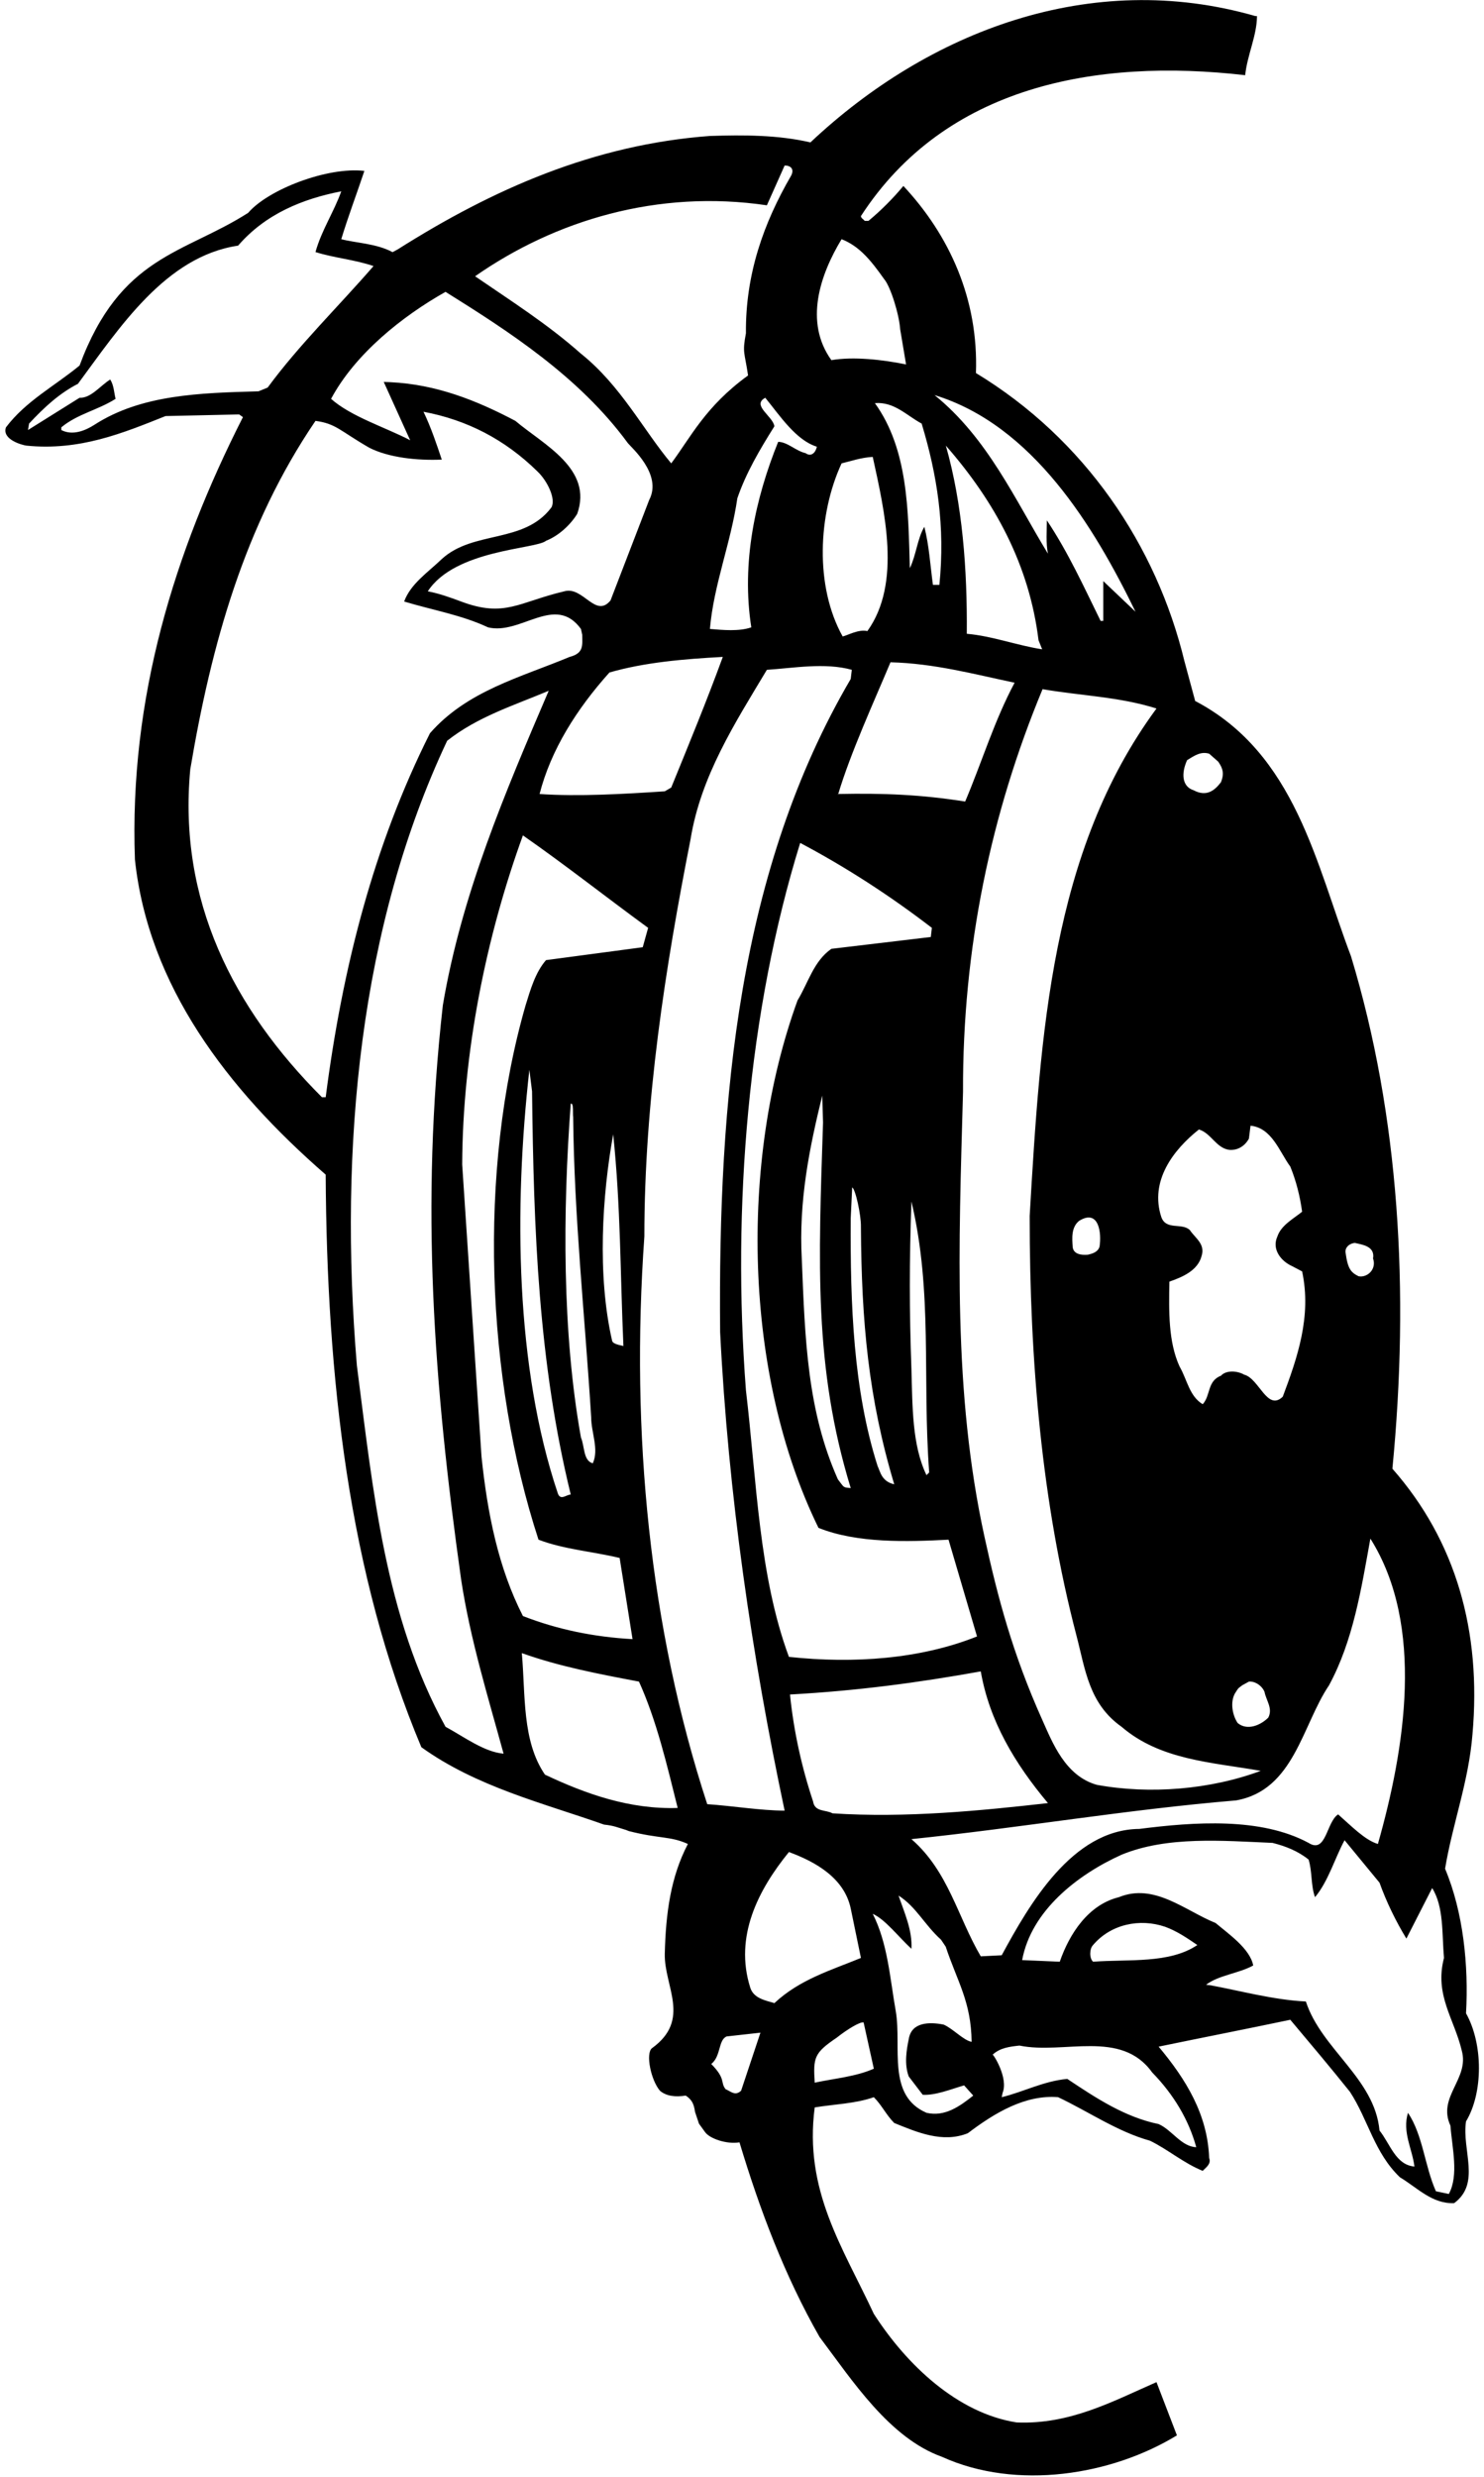 <?xml version="1.0" encoding="UTF-8"?>
<svg xmlns="http://www.w3.org/2000/svg" xmlns:xlink="http://www.w3.org/1999/xlink" width="359pt" height="599pt" viewBox="0 0 359 599" version="1.1">
<g id="surface1">
<path style=" stroke:none;fill-rule:nonzero;fill:rgb(0%,0%,0%);fill-opacity:1;" d="M 354.652 512.965 C 358.812 506.074 358.812 494.246 354.652 486.836 C 355.301 475.266 354 462.395 349.582 451.867 C 351.402 440.945 355.301 430.805 356.211 419.367 C 358.422 394.406 352.18 372.566 336.84 355.145 C 341 312.246 338.531 269.863 326.832 231.254 C 318.379 209.023 313.441 182.246 289.129 169.504 L 286.531 159.887 C 279.77 131.934 262.48 106.195 236.09 90.203 C 236.738 72.395 229.719 56.926 218.539 44.965 C 216.07 47.953 213.078 50.945 210.09 53.414 L 209.18 53.414 C 208.922 53.023 208.27 52.766 208.27 52.246 C 228.68 20.785 265.078 14.023 301.223 18.184 C 301.742 13.246 304.078 8.562 304.078 3.887 L 303.691 3.887 C 263.91 -7.555 224.648 7.523 196.051 34.434 C 188.25 32.613 179.93 32.613 171.738 32.875 C 143.66 34.953 119.219 45.746 96.211 60.305 L 94.961 60.973 C 91.125 58.875 85.941 58.746 82.559 57.836 C 84.25 52.246 86.332 46.785 88.148 41.324 C 79.246 40.285 64.879 45.809 60.039 51.465 C 44.504 61.41 29.129 61.734 19.25 88.387 C 13.27 93.324 6.25 96.965 1.441 103.336 C 0.398 106.324 5.469 107.641 6.379 107.754 C 19.25 109.055 29.648 104.766 40.051 100.605 L 57.859 100.215 L 58.77 100.863 C 42.262 133.363 31.211 168.727 32.641 207.855 C 35.891 238.273 54.871 263.234 78.789 284.035 C 79.051 333.305 84.379 380.754 101.93 422.484 C 115.32 432.105 131.441 436.004 146.129 441.203 C 148.602 441.465 149.25 441.855 151.461 442.504 L 152.109 442.766 C 159.617 444.684 162.121 443.938 166.41 445.887 C 162.25 453.816 161.059 462.652 160.82 472.406 C 160.625 480.336 167.32 488.348 157.699 495.285 C 156.156 496.57 157.441 502.957 159.648 505.555 C 161.195 506.887 163.422 507.117 165.891 506.727 C 167.449 507.766 167.871 508.84 168.133 510.656 L 169.09 513.52 L 170.57 515.566 C 171.676 517.125 175.77 518.555 178.891 518.035 C 183.828 534.414 189.812 550.277 198.262 565.098 C 206.191 575.625 215.16 589.535 227.898 594.086 C 245.969 602.277 268.98 598.504 284.711 588.887 L 279.77 576.016 C 269.109 580.695 258.84 586.285 245.969 585.766 C 231.672 583.555 219.32 571.855 211.391 559.508 C 203.84 543.324 194.461 529.668 197.09 509.586 C 201.898 508.805 206.969 508.676 211.391 507.117 C 213.34 509.066 214.379 511.406 216.328 513.355 C 221.789 515.566 228.031 518.297 234.141 515.824 C 240.641 510.887 248.051 506.465 255.98 507.117 C 263.391 510.625 270.281 515.438 278.211 517.645 C 282.5 519.727 286.402 523.105 290.949 524.926 C 291.859 524.016 293.031 523.234 292.512 521.805 C 292.121 511.277 286.922 502.824 280.289 494.895 C 290.949 492.688 301.609 490.605 312.141 488.395 C 316.949 494.117 321.891 499.965 326.57 505.816 C 330.992 512.574 332.422 520.508 338.66 526.484 C 342.82 528.957 346.461 532.984 351.789 532.727 C 358.289 527.914 353.609 519.984 354.652 512.965 Z M 327.742 300.547 C 329.547 300.969 332.68 301.324 332.16 304.316 C 333.07 306.914 330.762 309.027 328.652 308.605 C 326.832 307.695 326.051 306.852 325.531 303.016 C 325.27 301.844 326.215 300.723 327.742 300.547 Z M 287.18 183.805 C 289 182.699 290.48 181.645 292.512 182.246 L 294.723 184.195 C 296.102 186.195 296.02 187.445 295.371 189.137 C 293.875 191.102 291.926 192.773 288.742 191.086 C 285.879 190.176 285.75 186.926 287.18 183.805 Z M 290.039 273.113 C 293.031 274.023 294.199 277.664 297.449 278.055 C 299.531 278.184 301.223 277.016 302.129 275.324 L 302.52 272.203 C 307.723 272.727 309.539 278.574 312.141 282.086 C 313.57 285.594 314.48 289.234 315 293.004 C 312.922 294.695 309.93 296.254 309.02 298.984 C 307.59 302.105 309.93 304.965 312.531 306.137 L 315 307.434 C 317.34 318.355 313.828 328.363 310.32 337.727 C 306.551 341.363 304.602 333.305 300.961 332.395 C 299.402 331.484 296.672 331.227 295.371 332.656 C 291.992 333.953 292.902 337.465 290.949 339.547 C 287.699 337.594 287.18 333.566 285.359 330.445 C 282.629 324.465 282.762 317.184 282.891 309.906 C 285.879 308.863 289.781 307.305 290.691 303.664 C 291.602 300.805 289.129 299.375 287.828 297.426 C 285.879 295.605 282.109 297.555 280.941 294.305 C 278.078 285.594 283.801 278.055 290.039 273.113 Z M 306.812 415.336 C 304.992 417.156 301.742 418.586 299.402 416.637 C 298.102 414.688 297.578 411.566 298.75 409.484 C 299.676 408.039 299.336 408.43 300.504 407.52 L 302.129 406.625 C 303.512 406.48 305.25 407.535 305.902 409.094 C 306.289 411.176 307.98 413.125 306.812 415.336 Z M 249.09 294.047 C 249.09 329.016 252.012 363.414 260.398 395.445 C 262.547 403.637 263.391 411.953 271.32 417.547 C 280.68 425.605 293.16 426.125 304.992 428.203 C 292.77 432.754 278.078 433.926 265.34 431.586 C 257.672 429.441 254.582 421.316 252.145 415.887 C 244.949 399.867 241.355 386.215 238.172 371.656 C 230.496 336.578 231.93 301.453 232.969 264.016 C 232.84 229.305 239.73 196.676 252.211 166.645 C 261.051 168.203 270.801 168.465 279.77 171.324 C 254.289 205.906 251.691 249.977 249.09 294.047 Z M 265.992 301.453 C 265.602 302.754 264.301 303.145 263.129 303.406 C 261.57 303.535 259.621 303.273 259.492 301.453 C 259.359 299.504 259.102 296.773 261.051 295.215 C 265.859 292.227 266.512 298.203 265.992 301.453 Z M 215.422 160.145 C 225.949 160.406 235.57 163.004 245.449 165.086 C 240.512 174.316 237.52 184.324 233.488 193.816 C 222.754 192.133 213.883 191.773 202.781 191.992 C 202.777 192.016 202.77 192.039 202.762 192.059 L 202.613 191.996 C 202.672 191.992 202.727 191.992 202.781 191.992 C 205.777 181.996 211.398 169.742 215.422 160.145 Z M 203.852 153.906 C 197.09 141.816 197.871 124.395 203.59 112.047 C 205.801 111.523 208.398 110.613 211.129 110.484 C 213.988 123.613 218.148 141.035 209.828 152.605 C 207.75 152.086 205.02 153.645 203.852 153.906 Z M 228.812 107.754 C 240.77 121.406 249.023 136.746 251.234 154.816 L 252.113 157.008 C 246.133 156.098 239.992 153.773 233.879 153.254 C 234.012 137.656 232.84 121.926 228.812 107.754 Z M 225.43 224.363 L 225.172 226.574 L 201.121 229.434 C 196.828 232.426 195.531 237.625 192.93 241.914 C 178.762 280.914 179.93 332.523 198 369.445 C 207.359 373.215 219.578 372.824 229.461 372.305 L 236.352 395.703 C 222.699 401.164 206.578 402.336 190.852 400.645 C 183.57 381.016 183.051 358.004 180.449 336.164 C 177.07 291.836 180.969 244.516 193.578 203.824 C 204.629 209.676 215.289 216.566 225.43 224.363 Z M 224.781 356.055 L 224.129 356.703 C 220.621 349.426 220.75 340.066 220.488 331.094 C 219.969 316.664 219.969 305.094 220.488 290.535 C 225.691 312.504 223.09 333.047 224.781 356.055 Z M 205.801 359.824 C 203.871 359.664 204.273 359.754 202.695 357.715 C 195.285 341.074 194.75 323.945 193.969 304.574 C 193.191 290.406 195.789 277.664 198.91 264.926 L 199.105 271.426 C 198 305.227 196.828 330.574 205.801 359.824 Z M 205.801 294.566 L 206.156 287.121 C 206.938 287.512 208.336 293.816 208.27 296.711 C 208.398 319.59 210.09 338.113 216.328 358.914 C 213.227 358.219 212.949 355.812 212.301 354.496 C 206.449 336.164 205.672 315.496 205.801 294.566 Z M 237.262 404.156 C 239.34 416.117 245.449 426.387 253.512 436.004 C 237.391 437.824 219.191 439.645 201.379 438.477 C 199.82 437.566 197.09 438.215 196.699 435.617 C 193.969 427.426 192.02 418.715 191.109 409.746 C 207.488 408.836 222.051 406.887 237.262 404.156 Z M 274.699 147.926 L 266.898 140.516 L 266.898 150.137 L 266.25 150.137 C 262.219 141.945 258.449 133.625 253.25 125.824 C 253.25 128.164 252.992 131.414 253.512 133.887 C 245.578 120.887 238.949 105.934 226.078 95.535 C 249.871 102.816 264.691 127.387 274.699 147.926 Z M 227.25 141.426 L 225.691 141.426 C 225.039 136.746 224.781 131.934 223.609 127.387 C 221.922 130.246 221.66 134.145 220.102 137.395 C 219.711 123.484 219.711 108.664 211.648 97.484 C 216.328 97.094 219.32 100.477 222.961 102.426 C 226.73 114.906 228.68 127.254 227.25 141.426 Z M 203.59 57.836 C 207.879 59.523 210.645 62.906 213.859 67.453 C 215.453 69.273 217.531 76.102 217.762 79.609 L 219.191 88.125 C 213.469 86.953 206.449 86.176 201.121 87.086 C 194.488 77.855 198.391 66.414 203.59 57.836 Z M 197.609 108.016 C 197.352 109.316 196.312 110.613 194.879 109.574 C 192.539 109.055 190.461 106.844 188.25 106.844 C 182.789 120.363 179.281 135.965 181.75 151.695 C 178.762 152.734 174.859 152.344 171.738 152.086 C 172.648 141.426 176.809 131.285 178.371 120.496 C 180.449 114.387 183.828 108.664 187.34 103.074 C 186.949 100.605 181.75 98.004 185.129 96.184 C 188.641 100.477 192.539 106.453 197.609 108.016 Z M 132.09 232.164 C 129.488 235.156 128.32 239.316 127.148 243.086 C 115.578 283.254 117.531 333.305 130.27 372.305 C 136.379 374.645 143.398 375.164 149.898 376.727 L 153.02 396.355 C 143.66 395.836 134.82 394.016 126.5 390.766 C 120.52 379.066 117.922 365.938 116.488 352.285 L 111.809 281.566 C 111.941 254.523 117.531 226.703 126.5 202.004 C 136.77 209.156 146.648 216.953 156.789 224.363 L 155.488 229.047 Z M 150.852 325.48 L 150.809 325.504 C 150.809 325.492 150.809 325.48 150.809 325.473 C 150.078 325.27 148.273 325.047 148.078 324.203 C 144.441 308.344 145.676 288.977 148.34 274.285 C 150.16 291.824 150.031 307.676 150.809 325.473 C 150.82 325.473 150.84 325.477 150.852 325.48 Z M 138.07 266.875 C 138.852 266.613 138.523 269.41 138.656 270.059 C 138.914 294.629 141.449 317.574 143.012 342.664 C 143.012 346.438 144.961 350.465 143.398 353.844 C 141.059 353.195 141.449 349.688 140.539 347.605 C 135.988 322.254 136.121 293.004 138.07 266.875 Z M 138.07 361.387 C 137.031 361.387 135.602 362.945 134.949 361.125 C 124.68 330.574 124.289 292.227 128.059 258.684 L 128.711 263.887 C 129.102 297.75 130.27 329.535 138.07 361.387 Z M 130.531 191.996 C 133.262 181.336 139.5 171.453 147.43 162.613 C 156.012 160.145 165.371 159.363 174.859 158.844 C 170.961 169.504 166.672 179.906 162.379 190.434 L 160.82 191.344 C 150.941 191.996 139.891 192.645 130.531 191.996 Z M 185.52 49.645 L 189.812 40.023 C 191.5 40.023 192.148 41.066 191.371 42.496 C 184.738 53.934 180.32 66.285 180.449 80.586 C 179.539 85.395 180.125 85.07 180.969 90.789 C 170.602 98.297 167.059 105.805 162.379 112.047 C 155.621 103.984 150.16 93.195 140.539 85.523 C 132.48 78.375 123.641 72.785 114.93 66.805 C 134.301 53.285 159.129 45.746 185.52 49.645 Z M 107.781 70.574 C 122.988 80.066 140.07 91.043 151.852 107.105 C 152.566 108.078 160.332 114.645 157.051 120.887 L 147.691 145.195 C 144.051 149.613 141.059 141.684 136.512 142.984 C 125.477 145.586 122.113 149.422 111.551 145.453 C 108.883 144.453 106.219 143.504 103.488 142.984 C 110.09 132.844 129.75 132.801 132.09 130.766 C 135.078 129.594 137.941 126.996 139.629 124.266 C 143.531 113.344 131.441 107.496 124.68 101.773 C 115.32 96.836 105.57 92.934 94.391 92.414 L 92.832 92.352 L 98.809 105.547 L 99.23 106.453 C 93.254 103.336 84.898 100.734 80.09 96.445 C 85.941 85.523 97.379 76.426 107.781 70.574 Z M 22.891 102.684 C 20.68 104.113 17.559 105.414 14.832 103.984 L 14.832 103.336 C 18.73 100.086 23.668 99.176 27.961 96.445 C 27.57 94.887 27.57 93.195 26.66 91.766 C 24.191 93.324 21.98 96.316 19.25 96.184 L 6.77 103.984 L 7.031 102.426 C 10.668 98.523 14.309 95.145 18.859 92.805 C 28.871 79.285 40.051 61.996 57.602 59.395 C 64.23 51.727 73.199 48.086 82.559 46.266 C 80.738 51.336 77.75 55.754 76.32 60.953 C 80.871 62.387 85.809 62.773 90.359 64.336 C 82.039 73.953 72.289 83.445 64.75 93.715 L 62.539 94.625 C 48.371 95.016 34.199 95.406 22.891 102.684 Z M 77.879 265.316 C 56.43 243.863 43.039 217.734 46.031 186.016 C 51.102 155.855 59.16 126.996 76.32 101.773 C 81.262 102.426 82.203 104.148 89.289 108.242 C 93.969 110.648 100.891 111.395 106.871 111.137 C 105.699 107.625 104.27 103.336 102.449 99.566 C 112.852 101.516 122.078 106.195 130.012 113.996 C 132.48 116.336 134.527 120.723 133.391 122.703 C 126.762 131.547 114.539 128.164 106.871 135.184 C 103.488 138.434 99.332 141.164 97.77 145.453 C 104.66 147.535 111.68 148.703 118.051 151.695 C 125.98 153.645 134.301 143.504 140.539 152.086 L 140.848 153.48 C 140.848 155.984 141.32 157.934 137.809 158.844 C 125.98 163.785 112.98 167.035 104.012 177.305 C 90.359 204.477 82.82 234.113 78.789 265.316 Z M 107.781 417.547 C 93.09 390.895 90.23 360.215 86.332 330.188 C 81.91 277.016 87.109 223.844 108.172 179.125 C 115.578 173.273 124.422 170.547 132.738 167.035 C 122.211 191.605 111.68 216.176 107.129 243.086 C 101.672 291.574 104.922 334.734 111.551 381.926 C 113.762 396.484 118.051 410.266 121.82 424.047 C 117.141 423.656 112.328 420.016 107.781 417.547 Z M 131.828 429.117 C 126.238 420.926 127.148 409.875 126.238 399.734 C 135.34 402.984 144.961 404.805 154.578 406.625 C 158.871 416.117 161.34 426.777 163.941 437.176 C 152.371 437.566 141.711 433.797 131.828 429.117 Z M 155.879 298.984 C 155.879 266.227 160.949 233.984 167.059 202.914 C 169.531 187.703 177.719 174.965 185.52 161.965 C 191.762 161.574 199.562 160.145 206.062 161.965 L 205.801 164.176 C 178.762 210.324 173.691 265.316 174.211 322.125 C 176.16 361.254 181.879 400.387 189.812 437.824 C 184.09 437.824 177.07 436.656 171.09 436.266 C 157.18 393.754 152.5 346.695 155.879 298.984 Z M 179.281 505.555 C 177.852 506.855 176.941 505.816 175.512 505.164 C 174.211 503.477 175.641 502.727 172.066 499.09 C 174.438 497.203 173.738 493.305 175.754 492.441 L 175.77 492.426 L 183.961 491.516 Z M 187.34 484.367 C 185.129 483.715 182.27 483.195 181.488 480.598 C 177.59 468.246 183.441 456.938 190.852 447.836 C 197.219 450.176 204.238 454.074 205.801 461.484 L 208.27 473.445 C 200.988 476.438 193.449 478.645 187.34 484.367 Z M 197.09 503.605 C 196.699 497.496 196.961 496.422 202.422 492.719 C 204.953 490.703 208.141 488.785 208.922 489.047 L 211.391 500.227 C 206.969 502.176 201.898 502.566 197.09 503.605 Z M 224.129 510.887 C 214.512 506.727 218.148 495.027 216.719 486.445 C 215.289 478.387 214.77 469.938 211.129 462.785 C 214.121 464.086 217.371 468.375 220.488 471.234 C 220.75 466.816 218.801 462.527 217.371 458.367 C 221.66 461.098 223.609 465.387 227.641 469.027 L 228.777 470.715 C 231.637 479.297 234.922 483.977 235.051 493.727 C 233.102 493.402 230.629 490.605 228.289 489.566 C 224.879 488.883 220.488 488.914 219.84 493.074 C 219.32 495.547 218.703 499.121 219.84 502.109 L 223.219 506.531 C 226.273 506.727 230.109 505.164 233.23 504.258 L 235.441 506.727 C 232.191 509.324 228.551 511.926 224.129 510.887 Z M 220.488 444.715 C 246.879 441.984 272.492 437.566 299.012 435.355 C 313.051 432.887 315 417.156 321.5 407.535 C 327.352 396.746 329.301 384.266 331.512 372.047 C 344.77 393.105 339.832 423.004 333.332 445.887 C 330.211 444.977 326.832 441.465 323.711 438.734 C 320.852 440.555 320.852 448.355 316.562 445.625 C 304.992 439.387 288.871 440.555 275.609 442.246 C 259.359 442.375 248.961 460.574 242.328 472.797 L 237.262 473.055 C 231.672 463.566 229.461 452.516 220.488 444.715 Z M 289.391 519.207 C 285.75 519.074 283.539 515.047 280.289 513.617 C 272.102 511.926 265.211 507.375 258.191 502.695 C 252.469 503.215 247.66 505.816 242.328 507.117 L 242.543 506.059 C 243.988 502.504 240.305 496.676 240.121 496.848 C 241.941 495.156 244.281 494.895 246.621 494.637 C 257.41 496.848 271.191 490.605 278.73 501.137 C 283.93 506.465 287.57 512.574 289.391 519.207 Z M 264.43 474.355 C 263.52 473.574 263.52 471.234 264.43 470.324 C 268.719 465.258 275.742 463.824 281.852 465.906 C 284.711 466.945 287.18 468.637 289.652 470.324 C 282.891 474.875 273.141 473.707 264.43 474.355 Z M 350.883 514.008 C 351.27 519.336 352.961 525.965 350.492 530.516 L 347.371 529.867 C 344.641 523.758 344.25 516.344 340.609 510.887 C 339.18 515.566 341.652 519.594 342.172 523.887 C 337.621 523.496 336.32 518.426 333.723 515.176 C 332.551 502.566 319.68 495.547 315.91 483.977 C 307.98 483.586 299.824 481.328 292.672 480.027 L 291.762 479.945 C 294.754 477.605 299.66 477.215 303.172 475.266 C 302.391 471.234 297.32 467.727 294.07 464.996 C 286.66 462.008 279.25 455.246 270.672 458.754 C 263.262 460.574 258.711 467.598 256.371 474.355 L 247.27 473.965 C 249.48 462.008 260.66 453.297 271.32 448.484 C 282.371 443.938 295.762 445.105 307.852 445.625 C 310.973 446.406 313.961 447.574 316.562 449.656 C 317.473 452.516 317.078 455.895 318.121 458.754 C 321.371 454.855 322.93 449.266 325.27 444.977 L 333.723 455.246 C 335.41 459.926 337.621 464.477 340.223 468.766 L 346.461 456.547 C 349.32 461.098 348.801 467.598 349.32 473.445 C 346.98 482.414 351.789 488.137 353.609 495.805 C 355.562 502.695 347.633 506.984 350.883 514.008 "/>
</g>
</svg>
